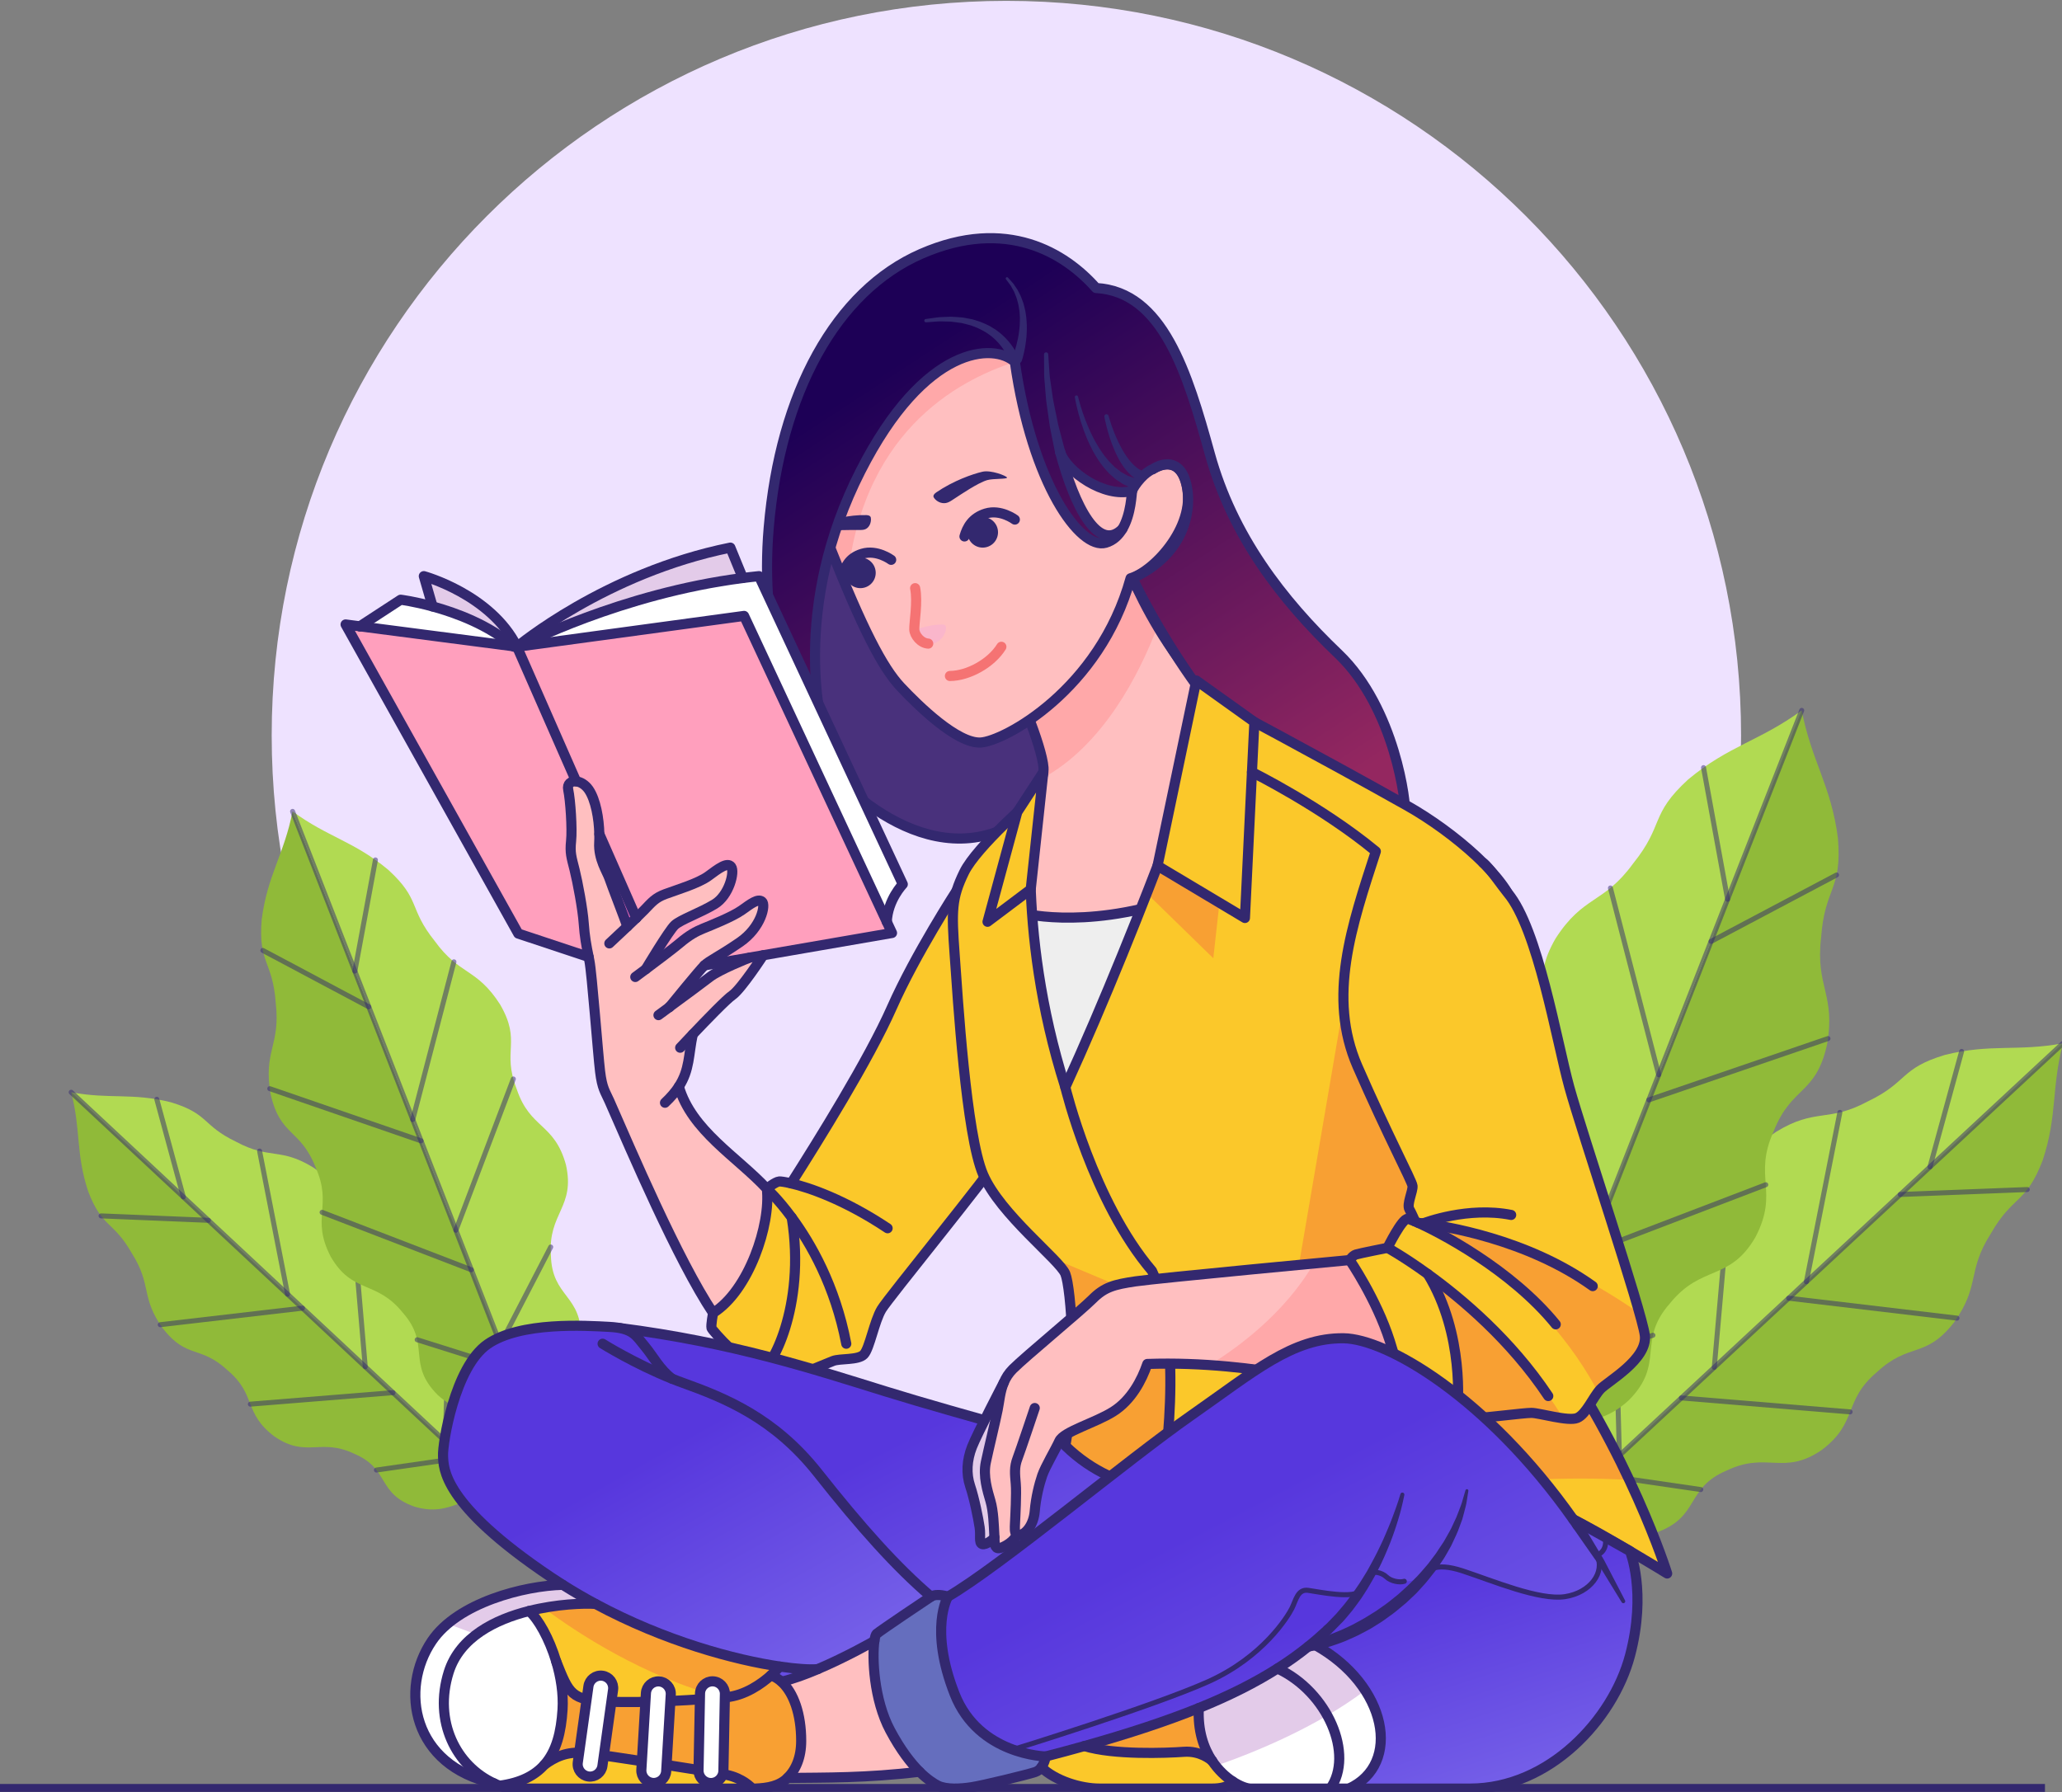 <svg width="620" height="539" viewBox="0 0 620 539" fill="none" xmlns="http://www.w3.org/2000/svg">
<rect x="0" y="0" width="620" height="539" fill="#808080" stroke="none"/>
<g clip-path="url(#clip0_0_15)">
<path d="M523.503 221.162C523.503 343.165 424.6 442.067 302.598 442.067C180.597 442.067 81.693 343.165 81.693 221.162C81.693 99.161 180.597 0.259 302.598 0.259C424.6 0.259 523.503 99.161 523.503 221.162" fill="#EEE2FF"/>
<path d="M598.536 371.072C591.287 382.485 595.553 386.56 587.411 397.843C578.775 408.734 574.135 403.54 564.311 412.665C554.052 421.348 558.819 427.748 547.704 436.086C536.211 443.916 531.41 436.386 519.18 442.226C506.639 447.527 511.253 456.233 497.887 460.923C484.254 465.008 479.915 455.243 466.003 457.155L620.293 313.752C616.755 327.262 618.678 335.391 614.188 348.946C609.109 362.212 605.259 359.296 598.536 371.072" fill="#90BA39"/>
<path d="M620.293 313.752L466.003 457.155C468.921 443.412 459.502 438.371 464.578 425.072C470.231 412.093 478.569 417.323 484.77 405.198C491.495 393.441 484.339 388.096 492.975 377.206C502.113 366.747 508.144 371.951 517.537 362.357C527.375 353.213 522.538 348.223 534.022 340.387C545.872 333.093 549.613 337.663 561.536 331.258C573.782 325.412 571.137 321.365 584.738 317.258C598.592 313.785 606.555 316.292 620.293 313.752" fill="#B1DA52"/>
<path d="M620.293 313.752L466.003 457.155" stroke="#33286F" stroke-opacity="0.5" stroke-width="1.5" stroke-miterlimit="10" stroke-linecap="round" stroke-linejoin="round"/>
<path d="M486.924 437.704L485.959 402.869" stroke="#33286F" stroke-opacity="0.5" stroke-width="1.5" stroke-miterlimit="10" stroke-linecap="round" stroke-linejoin="round"/>
<path d="M515.448 411.194L519.951 359.877" stroke="#33286F" stroke-opacity="0.5" stroke-width="1.5" stroke-miterlimit="10" stroke-linecap="round" stroke-linejoin="round"/>
<path d="M543.143 385.451L553.209 334.53" stroke="#33286F" stroke-opacity="0.5" stroke-width="1.5" stroke-miterlimit="10" stroke-linecap="round" stroke-linejoin="round"/>
<path d="M580.307 350.911L589.819 316.189" stroke="#33286F" stroke-opacity="0.5" stroke-width="1.5" stroke-miterlimit="10" stroke-linecap="round" stroke-linejoin="round"/>
<path d="M571.372 359.216L609.554 357.725" stroke="#33286F" stroke-opacity="0.5" stroke-width="1.5" stroke-miterlimit="10" stroke-linecap="round" stroke-linejoin="round"/>
<path d="M537.821 390.4L588.416 396.396" stroke="#33286F" stroke-opacity="0.5" stroke-width="1.5" stroke-miterlimit="10" stroke-linecap="round" stroke-linejoin="round"/>
<path d="M505.547 420.396L556.291 424.597" stroke="#33286F" stroke-opacity="0.5" stroke-width="1.5" stroke-miterlimit="10" stroke-linecap="round" stroke-linejoin="round"/>
<path d="M480.714 443.475L511.389 447.95" stroke="#33286F" stroke-opacity="0.5" stroke-width="1.5" stroke-miterlimit="10" stroke-linecap="round" stroke-linejoin="round"/>
<path d="M547.571 281.913C545.796 296.917 552.062 298.956 549.325 314.267C545.898 329.417 538.711 326.434 533.229 340.382C527.098 354.095 535.001 358.233 527.839 372.017C520.049 385.466 511.569 380.206 502.077 392.008C492.01 403.422 500.873 409.957 489.68 421.153C477.924 431.869 468.825 424.132 455.733 432.795L541.736 213.635C544.711 228.957 550.588 236.218 552.625 252.047C553.934 267.869 548.642 266.795 547.571 281.913" fill="#90BA39"/>
<path d="M541.736 213.635L455.733 432.795C452.02 417.536 440.087 417.018 438.768 401.165C438.178 385.351 449.11 386.586 449.486 371.369C450.57 356.267 440.773 354.348 444.201 339.194C448.345 324.234 456.937 326.559 461.756 312.349C467.242 298.372 459.95 295.687 467.721 282.236C476.129 269.15 482.112 271.941 491.02 259.715C500.528 247.898 495.906 245.102 507.619 234.382C519.893 224.177 529.129 222.846 541.736 213.635" fill="#B1DA52"/>
<path d="M541.736 213.635L455.733 432.795" stroke="#33286F" stroke-opacity="0.5" stroke-width="1.5" stroke-miterlimit="10" stroke-linecap="round" stroke-linejoin="round"/>
<path d="M467.392 403.072L449.557 368.447" stroke="#33286F" stroke-opacity="0.5" stroke-width="1.5" stroke-miterlimit="10" stroke-linecap="round" stroke-linejoin="round"/>
<path d="M483.294 362.556L462.988 308.678" stroke="#33286F" stroke-opacity="0.5" stroke-width="1.5" stroke-miterlimit="10" stroke-linecap="round" stroke-linejoin="round"/>
<path d="M498.733 323.212L484.219 267.043" stroke="#33286F" stroke-opacity="0.5" stroke-width="1.5" stroke-miterlimit="10" stroke-linecap="round" stroke-linejoin="round"/>
<path d="M519.448 270.428L512.219 230.845" stroke="#33286F" stroke-opacity="0.5" stroke-width="1.5" stroke-miterlimit="10" stroke-linecap="round" stroke-linejoin="round"/>
<path d="M514.468 283.12L552.208 263.132" stroke="#33286F" stroke-opacity="0.5" stroke-width="1.5" stroke-miterlimit="10" stroke-linecap="round" stroke-linejoin="round"/>
<path d="M495.764 330.776L549.634 312.322" stroke="#33286F" stroke-opacity="0.5" stroke-width="1.5" stroke-miterlimit="10" stroke-linecap="round" stroke-linejoin="round"/>
<path d="M477.775 376.619L530.926 356.284" stroke="#33286F" stroke-opacity="0.5" stroke-width="1.5" stroke-miterlimit="10" stroke-linecap="round" stroke-linejoin="round"/>
<path d="M463.933 411.889L496.997 401.547" stroke="#33286F" stroke-opacity="0.5" stroke-width="1.5" stroke-miterlimit="10" stroke-linecap="round" stroke-linejoin="round"/>
<path d="M39.679 376.953C45.785 386.61 42.17 390.047 49.033 399.596C56.312 408.817 60.24 404.436 68.526 412.166C77.181 419.522 73.14 424.923 82.519 431.991C92.217 438.629 96.29 432.274 106.613 437.231C117.204 441.736 113.286 449.085 124.574 453.072C136.087 456.55 139.774 448.304 151.526 449.946L21.399 328.47C24.364 339.893 22.724 346.761 26.493 358.224C30.761 369.444 34.02 366.989 39.679 376.953" fill="#90BA39"/>
<path d="M21.399 328.47L151.526 449.946C149.086 438.325 157.057 434.082 152.789 422.836C148.036 411.854 140.981 416.261 135.763 406.002C130.099 396.053 136.158 391.548 128.879 382.329C121.174 373.474 116.07 377.86 108.149 369.737C99.852 361.992 103.949 357.783 94.259 351.138C84.258 344.952 81.088 348.809 71.023 343.372C60.684 338.41 62.924 334.994 51.439 331.5C39.737 328.538 33.005 330.642 21.399 328.47" fill="#B1DA52"/>
<path d="M21.399 328.47L151.526 449.946" stroke="#33286F" stroke-opacity="0.5" stroke-width="1.5" stroke-miterlimit="10" stroke-linecap="round" stroke-linejoin="round"/>
<path d="M133.883 433.471L134.762 404.03" stroke="#33286F" stroke-opacity="0.5" stroke-width="1.5" stroke-miterlimit="10" stroke-linecap="round" stroke-linejoin="round"/>
<path d="M109.823 411.013L106.114 367.637" stroke="#33286F" stroke-opacity="0.5" stroke-width="1.5" stroke-miterlimit="10" stroke-linecap="round" stroke-linejoin="round"/>
<path d="M86.468 389.204L78.055 346.154" stroke="#33286F" stroke-opacity="0.5" stroke-width="1.5" stroke-miterlimit="10" stroke-linecap="round" stroke-linejoin="round"/>
<path d="M55.122 359.947L47.148 330.586" stroke="#33286F" stroke-opacity="0.5" stroke-width="1.5" stroke-miterlimit="10" stroke-linecap="round" stroke-linejoin="round"/>
<path d="M62.658 366.983L30.393 365.652" stroke="#33286F" stroke-opacity="0.5" stroke-width="1.5" stroke-miterlimit="10" stroke-linecap="round" stroke-linejoin="round"/>
<path d="M90.955 393.396L48.185 398.372" stroke="#33286F" stroke-opacity="0.5" stroke-width="1.5" stroke-miterlimit="10" stroke-linecap="round" stroke-linejoin="round"/>
<path d="M118.176 418.807L75.283 422.265" stroke="#33286F" stroke-opacity="0.5" stroke-width="1.5" stroke-miterlimit="10" stroke-linecap="round" stroke-linejoin="round"/>
<path d="M139.121 438.359L113.188 442.083" stroke="#33286F" stroke-opacity="0.5" stroke-width="1.5" stroke-miterlimit="10" stroke-linecap="round" stroke-linejoin="round"/>
<path d="M82.915 301.697C84.389 314.38 79.087 316.093 81.374 329.035C84.243 341.846 90.32 339.339 94.927 351.136C100.085 362.737 93.396 366.218 99.425 377.88C105.983 389.262 113.16 384.832 121.159 394.823C129.647 404.488 122.145 409.993 131.584 419.478C141.5 428.556 149.203 422.032 160.252 429.377L87.971 244.005C85.429 256.948 80.452 263.074 78.696 276.446C77.563 289.815 82.038 288.919 82.915 301.697" fill="#90BA39"/>
<path d="M87.972 244.005L160.253 429.377C163.418 416.489 173.503 416.072 174.648 402.678C175.173 389.315 165.933 390.337 165.645 377.475C164.757 364.713 173.039 363.108 170.17 350.296C166.695 337.646 159.43 339.593 155.383 327.577C150.774 315.755 156.941 313.499 150.398 302.115C143.315 291.042 138.254 293.39 130.748 283.041C122.735 273.037 126.647 270.682 116.768 261.6C106.412 252.953 98.61 251.812 87.972 244.005" fill="#B1DA52"/>
<path d="M87.972 244.005L160.253 429.377" stroke="#33286F" stroke-opacity="0.5" stroke-width="1.5" stroke-miterlimit="10" stroke-linecap="round" stroke-linejoin="round"/>
<path d="M150.452 404.235L165.59 375.006" stroke="#33286F" stroke-opacity="0.5" stroke-width="1.5" stroke-miterlimit="10" stroke-linecap="round" stroke-linejoin="round"/>
<path d="M137.088 369.968L154.348 324.472" stroke="#33286F" stroke-opacity="0.5" stroke-width="1.5" stroke-miterlimit="10" stroke-linecap="round" stroke-linejoin="round"/>
<path d="M124.113 336.69L136.483 289.246" stroke="#33286F" stroke-opacity="0.5" stroke-width="1.5" stroke-miterlimit="10" stroke-linecap="round" stroke-linejoin="round"/>
<path d="M106.704 292.04L112.887 258.605" stroke="#33286F" stroke-opacity="0.5" stroke-width="1.5" stroke-miterlimit="10" stroke-linecap="round" stroke-linejoin="round"/>
<path d="M110.89 302.777L79.032 285.815" stroke="#33286F" stroke-opacity="0.5" stroke-width="1.5" stroke-miterlimit="10" stroke-linecap="round" stroke-linejoin="round"/>
<path d="M126.609 343.087L81.116 327.393" stroke="#33286F" stroke-opacity="0.5" stroke-width="1.5" stroke-miterlimit="10" stroke-linecap="round" stroke-linejoin="round"/>
<path d="M141.726 381.862L96.845 364.578" stroke="#33286F" stroke-opacity="0.5" stroke-width="1.5" stroke-miterlimit="10" stroke-linecap="round" stroke-linejoin="round"/>
<path d="M153.359 411.697L125.434 402.892" stroke="#33286F" stroke-opacity="0.5" stroke-width="1.5" stroke-miterlimit="10" stroke-linecap="round" stroke-linejoin="round"/>
<path d="M250.175 232.19C263.714 246.908 296.168 269.474 322.41 230.428L282.857 95.162C282.857 95.162 217.873 152.058 250.175 232.19Z" fill="#49317C"/>
<path d="M250.175 232.19C263.714 246.908 296.168 269.474 322.41 230.428L282.857 95.162C282.857 95.162 217.873 152.058 250.175 232.19Z" stroke="#33286F" stroke-width="3.042" stroke-miterlimit="10" stroke-linecap="round" stroke-linejoin="round"/>
<path d="M336.861 164.684C336.861 164.684 348.651 200.698 374.322 217.622C374.322 217.622 343.897 295.016 320.318 326.962C320.318 326.962 301.492 286.649 303.013 251.85C303.013 251.85 314.233 237.304 313.758 230.839C313.282 224.374 305.771 206.023 302.063 200.224L336.861 164.684Z" fill="#FFBFC0"/>
<path d="M348.048 188.425C340.477 175.712 336.861 164.684 336.861 164.684L302.063 200.224C305.771 206.023 313.282 224.374 313.758 230.839C313.828 231.784 313.626 232.912 313.268 234.131C331.698 224.247 342.595 202.662 348.048 188.425" fill="#FFA8A9"/>
<path d="M336.861 164.684C336.861 164.684 348.651 200.698 374.322 217.622C374.322 217.622 343.897 295.016 320.318 326.962C320.318 326.962 301.492 286.649 303.013 251.85C303.013 251.85 314.233 237.304 313.758 230.839C313.282 224.374 305.771 206.023 302.063 200.224L336.861 164.684Z" stroke="#33286F" stroke-width="3.042" stroke-miterlimit="10" stroke-linecap="round" stroke-linejoin="round"/>
<path d="M262.185 104.104C251.269 114.558 237.138 133.137 249.271 163.799C259.351 189.274 265.406 200.826 270.791 206.564C276.176 212.298 287.818 223.657 294.849 223.297C301.882 222.938 330.663 207.444 339.941 173.896C347.086 171.881 360.528 157.477 356.49 144.698C353.786 136.141 346.62 141.09 346.62 141.09C347.014 132.618 345.168 110.461 318.73 94.778C292.294 79.099 268.112 98.431 262.185 104.104Z" fill="#FFBFC0"/>
<path d="M305.145 108.853L298.135 88.792C280.572 88.555 266.512 99.963 262.185 104.104C251.269 114.558 237.138 133.137 249.271 163.799C253.946 175.61 251.214 170.997 254.49 177.631C258.018 130.28 287.829 114.431 305.145 108.853Z" fill="#FFA8A9"/>
<path d="M262.185 104.104C251.269 114.558 237.138 133.137 249.271 163.799C259.351 189.274 265.406 200.826 270.791 206.564C276.176 212.298 287.818 223.657 294.849 223.297C301.882 222.938 330.663 207.444 339.941 173.896C347.086 171.881 360.528 157.477 356.49 144.698C353.786 136.141 346.62 141.09 346.62 141.09C347.014 132.618 345.168 110.461 318.73 94.778C292.294 79.099 268.112 98.431 262.185 104.104Z" stroke="#33286F" stroke-width="3.042" stroke-miterlimit="10" stroke-linecap="round" stroke-linejoin="round"/>
<path d="M274.904 190.307C274.948 192.371 278.284 194.766 281.278 193.334C284.275 191.906 285.065 188.413 283.995 187.912C282.923 187.41 274.868 188.615 274.904 190.307Z" fill="#FAB6CB"/>
<path d="M275.161 176.874C276.004 180.898 274.83 187.494 274.907 189.298C274.985 191.104 276.886 193.419 279.098 193.55" stroke="#F57373" stroke-width="3.042" stroke-miterlimit="10" stroke-linecap="round" stroke-linejoin="round"/>
<path d="M285.623 203.285C291.117 203.257 298.003 199.486 301.092 194.505" stroke="#F57373" stroke-width="3.042" stroke-miterlimit="10" stroke-linecap="round" stroke-linejoin="round"/>
<path d="M281.512 148.078C280.703 148.637 280.568 149.113 280.696 149.445C280.877 149.902 281.814 151.052 283.349 151.284C284.89 151.516 285.825 150.689 287.226 149.793C288.629 148.9 293.911 145.253 296.821 144.388C298.57 143.866 302.983 144.137 302.786 143.607C302.58 143.077 297.965 141.275 295.423 141.858C292.421 142.546 286.633 144.578 281.512 148.078" fill="#33286F"/>
<path d="M247.473 158.275C247.719 158.896 247.945 159.476 248.183 160.08C250.636 159.241 256.174 159.4 257.612 159.381C259.053 159.366 260.136 159.541 261.049 158.525C261.954 157.509 261.949 156.063 261.82 155.587C261.721 155.245 261.367 154.929 260.516 154.906C255.131 154.776 250.105 156.213 247.701 157.261C247.54 157.332 247.379 157.449 247.219 157.554C247.312 157.798 247.374 158.029 247.473 158.275" fill="#33286F"/>
<path d="M299.88 158.726C300.627 161.152 299.264 163.734 296.837 164.477C294.405 165.232 291.822 163.864 291.078 161.432C290.325 158.999 291.689 156.429 294.12 155.677C296.55 154.93 299.131 156.295 299.88 158.726Z" fill="#33286F"/>
<path d="M289.997 161.325C290.774 158.627 292.301 155.695 296.42 154.425C300.866 153.056 305.142 156.251 305.142 156.251" stroke="#33286F" stroke-width="3.042" stroke-miterlimit="10" stroke-linecap="round" stroke-linejoin="round"/>
<path d="M263.107 170.917C263.855 173.345 262.492 175.923 260.066 176.667C257.635 177.422 255.052 176.056 254.305 173.622C253.555 171.194 254.916 168.617 257.349 167.867C259.781 167.121 262.36 168.484 263.107 170.917" fill="#33286F"/>
<path d="M253.345 173.257C254.123 170.556 255.116 167.795 259.234 166.527C263.681 165.159 267.957 168.354 267.957 168.354" stroke="#33286F" stroke-width="3.042" stroke-miterlimit="10" stroke-linecap="round" stroke-linejoin="round"/>
<path d="M341.243 146.063C340.773 146.778 340.483 147.341 340.408 147.645C332.087 149.852 320.57 141.79 318.744 135.855C323.125 152.452 330.336 166.295 337.501 159.025C336.36 160.971 334.732 162.585 332.422 163.238C324.815 165.398 310.363 145.622 305.146 108.853C298.907 103.148 278.098 103.529 258.702 141.742C238.559 181.418 244.615 218.474 252.237 234.128C236.46 220.406 228.473 189.968 231.135 158.674C234.573 118.224 251.292 87.555 277.002 76.329C302.71 65.117 320.326 76.146 329.562 86.612C349.657 87.738 357.019 112.078 363.803 136.616C370.603 161.154 385.346 180.352 402.474 196.705C419.574 213.059 422.936 242.221 422.432 244.427C421.93 246.648 421.291 258.118 391.064 237.977C360.822 217.805 340.53 173.873 340.53 173.873C359.742 165.094 358.601 147.325 355.376 142.231C352.151 137.133 346.629 141.09 346.629 141.09C345.352 141.621 344.135 142.626 343.116 143.72H343.099C342.355 144.528 341.7 145.363 341.243 146.063" fill="url(#paint0_linear_0_15)"/>
<path d="M318.743 135.855C323.125 152.452 330.335 166.295 337.501 159.025" stroke="#33286F" stroke-width="3.042" stroke-miterlimit="10" stroke-linecap="round" stroke-linejoin="round"/>
<path d="M315.181 106.551C315.181 106.551 315.305 108.395 315.489 111.162C315.547 111.851 315.561 112.609 315.664 113.389C315.775 114.167 315.893 114.987 316.014 115.834C316.134 116.68 316.261 117.555 316.387 118.443C316.521 119.33 316.618 120.229 316.828 121.128C317.195 122.925 317.561 124.72 317.905 126.404C318.206 128.094 318.695 129.627 319.022 130.96C319.72 133.611 320.187 135.379 320.187 135.379L320.208 135.464C320.423 136.277 319.936 137.11 319.122 137.325C318.31 137.538 317.476 137.052 317.263 136.239C317.256 136.211 317.248 136.179 317.242 136.15C317.242 136.15 316.875 134.319 316.325 131.57C316.072 130.193 315.672 128.609 315.467 126.869C315.22 125.139 314.957 123.294 314.694 121.449C314.54 120.535 314.49 119.59 314.411 118.671C314.335 117.751 314.26 116.847 314.189 115.972C314.117 115.098 314.049 114.253 313.983 113.453C313.927 112.655 313.959 111.908 313.942 111.212C313.923 108.441 313.91 106.592 313.91 106.592C313.909 106.241 314.19 105.955 314.542 105.952C314.879 105.95 315.158 106.218 315.181 106.551" fill="#33286F"/>
<path d="M318.715 135.765C318.73 135.794 318.73 135.826 318.743 135.855C320.569 141.79 332.086 149.852 340.408 147.645" stroke="#33286F" stroke-width="3.042" stroke-miterlimit="10" stroke-linecap="round" stroke-linejoin="round"/>
<path d="M324.146 119.293C324.146 119.293 324.587 121.242 325.553 124.097C326.037 125.521 326.653 127.163 327.409 128.873C328.176 130.576 329.032 132.381 330.077 134.054C330.553 134.923 331.145 135.708 331.685 136.505C332.222 137.306 332.875 137.986 333.434 138.701C334.045 139.368 334.685 139.952 335.26 140.538C335.899 141.032 336.504 141.499 337.063 141.929C337.667 142.27 338.219 142.582 338.709 142.857C339.18 143.174 339.672 143.247 340.034 143.402C340.779 143.668 341.204 143.82 341.204 143.82L341.455 143.909C342.246 144.192 342.656 145.062 342.373 145.851C342.092 146.642 341.223 147.055 340.432 146.772C340.408 146.763 340.377 146.75 340.353 146.741C340.353 146.741 339.837 146.524 338.931 146.142C338.494 145.927 337.902 145.772 337.358 145.371C336.793 145.002 336.144 144.605 335.47 144.137C334.86 143.6 334.198 143.017 333.5 142.403C332.893 141.71 332.222 141.008 331.598 140.235C331.035 139.421 330.377 138.628 329.858 137.738C329.333 136.853 328.763 135.975 328.32 135.035C327.336 133.205 326.571 131.285 325.892 129.483C325.227 127.674 324.706 125.958 324.305 124.476C323.51 121.519 323.183 119.485 323.183 119.485C323.137 119.217 323.317 118.963 323.584 118.918C323.841 118.873 324.086 119.044 324.146 119.293Z" fill="#33286F"/>
<path d="M333.311 125.044C333.311 125.044 333.64 126.276 334.28 128.103C334.913 129.924 335.883 132.312 337.085 134.541C337.374 135.105 337.7 135.642 338.024 136.167C338.33 136.707 338.698 137.18 339.022 137.661C339.346 138.145 339.726 138.54 340.047 138.954C340.38 139.354 340.744 139.666 341.048 139.99C341.358 140.308 341.692 140.509 341.956 140.737C342.219 140.973 342.48 141.103 342.69 141.216C343.099 141.453 343.335 141.587 343.335 141.587L343.543 141.707C344.273 142.124 344.526 143.055 344.106 143.784C343.689 144.514 342.758 144.765 342.029 144.347C341.997 144.33 341.964 144.307 341.932 144.287C341.932 144.287 341.617 144.075 341.065 143.7C340.788 143.513 340.45 143.29 340.138 142.972C339.822 142.658 339.414 142.34 339.074 141.928C338.736 141.514 338.333 141.088 337.987 140.597C337.659 140.098 337.263 139.596 336.95 139.035C336.633 138.475 336.274 137.912 335.995 137.308C335.693 136.712 335.394 136.105 335.138 135.484C332.978 130.549 332.058 125.325 332.058 125.325C331.994 124.975 332.225 124.641 332.573 124.577C332.905 124.516 333.224 124.726 333.311 125.044" fill="#33286F"/>
<path d="M252.237 234.128C236.46 220.406 228.473 189.968 231.135 158.674C234.573 118.224 251.292 87.555 277.002 76.329C302.71 65.117 320.326 76.146 329.562 86.612C349.657 87.738 357.019 112.078 363.803 136.616C370.603 161.154 385.346 180.352 402.474 196.705C419.574 213.059 422.936 242.221 422.432 244.427C421.93 246.648 421.291 258.118 391.064 237.977C360.822 217.805 340.53 173.873 340.53 173.873C359.742 165.094 358.601 147.325 355.376 142.231C352.151 137.133 346.629 141.09 346.629 141.09C345.352 141.621 344.135 142.626 343.116 143.72H343.099C342.355 144.528 341.7 145.363 341.243 146.063C340.773 146.778 340.483 147.341 340.408 147.645C340.239 148.36 340.118 154.567 337.516 159.009C337.516 159.009 337.501 159.009 337.501 159.025C336.36 160.971 334.732 162.585 332.422 163.238C324.815 165.398 310.363 145.622 305.146 108.853C298.907 103.148 278.098 103.529 258.702 141.742C238.559 181.418 244.615 218.474 252.237 234.128" stroke="#33286F" stroke-width="3.042" stroke-miterlimit="10" stroke-linecap="round" stroke-linejoin="round"/>
<path d="M303.683 109.273C303.683 109.273 303.651 109.165 303.595 108.963C303.551 108.795 303.449 108.508 303.31 108.133C303.157 107.767 302.98 107.31 302.719 106.812C302.472 106.303 302.156 105.75 301.769 105.166C301.398 104.575 300.925 103.976 300.412 103.358C299.872 102.762 299.304 102.126 298.614 101.572C297.98 100.95 297.186 100.485 296.428 99.937C295.622 99.475 294.785 99.004 293.911 98.62C293.002 98.314 292.141 97.85 291.201 97.666C290.27 97.468 289.38 97.123 288.462 97.053C287.552 96.94 286.674 96.794 285.834 96.719C284.987 96.698 284.185 96.678 283.448 96.66C282.705 96.615 282.027 96.654 281.424 96.712C280.82 96.756 280.294 96.796 279.86 96.828C278.992 96.89 278.496 96.927 278.496 96.927L278.45 96.93C278.175 96.949 277.936 96.742 277.915 96.467C277.896 96.202 278.087 95.973 278.345 95.936C278.345 95.936 278.85 95.866 279.731 95.744C280.174 95.684 280.711 95.611 281.327 95.525C281.941 95.428 282.638 95.343 283.41 95.34C284.179 95.311 285.013 95.279 285.895 95.246C286.779 95.267 287.712 95.359 288.681 95.42C289.656 95.437 290.634 95.735 291.649 95.889C292.671 96.029 293.644 96.459 294.658 96.741C295.645 97.101 296.608 97.561 297.54 98.025C298.43 98.577 299.355 99.056 300.122 99.71C300.943 100.293 301.642 100.971 302.305 101.618C302.938 102.287 303.523 102.948 304 103.602C304.488 104.248 304.899 104.872 305.227 105.45C305.57 106.016 305.818 106.544 306.029 106.977C306.225 107.417 306.377 107.771 306.476 108.056C306.56 108.302 306.607 108.433 306.607 108.433C306.882 109.227 306.464 110.096 305.671 110.373C304.876 110.648 304.009 110.23 303.732 109.436C303.721 109.408 303.712 109.381 303.704 109.352L303.683 109.273" fill="#33286F"/>
<path d="M304.382 107.428C304.388 107.403 304.531 107.099 304.756 106.477C304.992 105.858 305.289 104.942 305.599 103.828C305.879 102.71 306.207 101.393 306.385 99.955C306.606 98.522 306.682 96.98 306.659 95.436C306.586 94.675 306.609 93.89 306.463 93.148C306.34 92.401 306.259 91.651 306.04 90.963C305.859 90.263 305.69 89.58 305.415 88.976C305.161 88.365 304.972 87.755 304.657 87.265C304.374 86.754 304.117 86.287 303.888 85.871C303.603 85.491 303.357 85.159 303.151 84.886C302.742 84.337 302.508 84.023 302.508 84.023L302.474 83.979C302.345 83.806 302.382 83.562 302.553 83.433C302.716 83.313 302.944 83.339 303.077 83.486C303.077 83.486 303.351 83.792 303.83 84.326C304.07 84.595 304.361 84.922 304.695 85.298C304.977 85.715 305.295 86.186 305.643 86.701C306.023 87.2 306.284 87.822 306.614 88.456C306.967 89.084 307.212 89.795 307.475 90.531C307.774 91.258 307.934 92.048 308.138 92.843C308.363 93.639 308.418 94.47 308.565 95.293C308.739 96.948 308.801 98.618 308.704 100.174C308.648 101.737 308.421 103.176 308.223 104.409C307.996 105.64 307.764 106.658 307.563 107.371C307.373 108.088 307.215 108.529 307.225 108.506C306.929 109.291 306.051 109.687 305.264 109.388C304.478 109.092 304.084 108.213 304.382 107.428" fill="#33286F"/>
<path d="M180.221 250.831L191.311 276.053V276.069C190.472 276.861 189.546 277.742 188.632 278.624C187.964 276.632 183.887 266.12 183.216 264.112C182.547 262.119 179.884 258.316 180.173 253.372C180.221 252.582 180.234 251.729 180.204 250.831H180.221" fill="#F46CBD"/>
<path d="M127.433 173.263C127.433 173.263 147.589 178.741 155.453 194.499L154.403 194.362C146.95 187.944 137.198 184.324 130.063 182.375L127.433 173.263" fill="#E3CBE9"/>
<path d="M223.346 173.826C186.79 178.511 156.974 193.921 156.017 194.423L155.453 194.499C155.453 194.499 181.953 172.275 219.604 164.684L223.346 173.812V173.826Z" fill="#E3CBE9"/>
<path d="M228.216 173.263L271.448 265.922C271.448 265.922 266.915 270.607 266.641 277.21L223.727 185.221L156.018 194.423C156.974 193.921 186.791 178.511 223.346 173.826C224.961 173.614 226.572 173.432 228.216 173.263" fill="white"/>
<path d="M130.064 182.375C137.198 184.324 146.951 187.944 154.404 194.362L108.205 188.353L120.465 180.352C120.465 180.352 124.465 180.84 130.064 182.375" fill="white"/>
<path d="M155.453 194.499L173.238 234.98C171.684 234.828 170.483 235.74 170.849 237.49C171.517 240.624 172.097 249.279 171.716 252.902C171.336 256.505 171.806 257.753 172.765 261.556C173.708 265.359 175.229 273.438 175.519 277.712C175.778 281.53 176.324 284.528 176.995 287.782L155.833 280.754L103.914 187.791L108.187 188.353H108.204L154.403 194.362L155.453 194.499" fill="#FF9FBD"/>
<path d="M194.17 291.464C194.17 291.464 201.09 279.872 202.87 278.214C204.636 276.571 210.476 274.547 214.842 271.917C219.223 269.299 220.99 262.18 219.849 260.658C218.708 259.137 215.983 261.236 213.003 263.442C210.021 265.663 203.083 267.734 200.04 268.875C196.998 270.016 196.056 271.246 193.668 273.726C193.119 274.289 192.282 275.11 191.31 276.053L180.22 250.831H180.203C180.112 246.176 179.108 240.532 177.041 237.49C175.944 235.908 174.483 235.103 173.238 234.98L155.453 194.499L156.017 194.423L223.726 185.221L266.641 277.21L268.209 280.572L229.492 287.267L225.491 287.951L225.461 287.966L211.8 290.323C213.383 288.802 215.983 287.782 222.448 283.355C228.914 278.913 230.313 272.068 229.112 271.125C227.91 270.166 225.871 271.687 223.027 273.726C220.167 275.749 213.58 278.351 211.419 279.233C209.274 280.115 207.236 281.195 204.317 283.675C202.444 285.257 197.471 288.999 194.17 291.464" fill="#FF9FBD"/>
<path d="M204.119 326.758C207.936 339.993 221.627 347.872 230.572 357.487C231.806 368.226 225.141 388.185 214.401 394.848C203.752 378.875 189.681 345.788 183.215 331.077C181.968 328.248 181.057 327.411 180.432 322.208C179.793 317.005 177.982 292.635 177.222 288.938C177.146 288.543 177.07 288.163 176.995 287.782C176.324 284.528 175.778 281.53 175.519 277.712C175.229 273.438 173.708 265.359 172.764 261.556C171.806 257.753 171.336 256.505 171.716 252.902C172.097 249.28 171.517 240.624 170.849 237.49C170.483 235.74 171.684 234.828 173.238 234.98C174.483 235.103 175.944 235.908 177.041 237.49C179.108 240.532 180.112 246.176 180.203 250.831C180.234 251.729 180.22 252.582 180.173 253.372C179.884 258.316 182.546 262.119 183.215 264.112C183.886 266.12 187.963 276.632 188.631 278.624C189.545 277.742 190.472 276.861 191.31 276.069V276.053C192.282 275.11 193.119 274.289 193.668 273.726C196.056 271.246 196.998 270.016 200.04 268.875C203.083 267.734 210.021 265.663 213.003 263.442C215.983 261.237 218.708 259.137 219.849 260.658C220.99 262.18 219.223 269.299 214.842 271.917C210.476 274.547 204.636 276.571 202.87 278.214C201.09 279.872 194.17 291.464 194.17 291.464C197.471 288.999 202.444 285.257 204.317 283.675C207.236 281.195 209.274 280.115 211.419 279.233C213.58 278.351 220.167 275.749 223.027 273.726C225.871 271.687 227.91 270.166 229.111 271.125C230.313 272.068 228.914 278.913 222.448 283.355C215.983 287.782 213.383 288.802 211.8 290.323C210.278 291.783 202.003 301.977 201.32 302.812C205.228 299.952 211.419 295.375 213.444 293.806C216.394 291.54 224.928 288.163 225.46 287.966L225.491 287.951L229.492 287.267C229.492 287.267 222.844 297.488 220.182 299.3C218.463 300.47 212.349 306.784 208.302 311.057C206.993 317.203 207.42 321.661 204.119 326.758" fill="#FFBFC0"/>
<path d="M238.056 366.142C242.437 393.22 231.515 412.252 228.852 412.16C223.908 410.912 214.112 400.172 213.931 399.351C213.731 398.514 214.401 394.848 214.401 394.848C225.141 388.185 231.805 368.226 230.571 357.487C230.571 357.487 233.844 360.422 238.056 366.142" fill="#FBC82A"/>
<path d="M237.874 355.873C246.043 343.004 261.18 318.785 268.209 302.873C275.251 286.961 287.651 267.839 287.651 267.839L302.071 345.909C296.353 354.595 267.265 390.101 265.074 393.707C262.885 397.312 261.47 405.496 259.75 407.308C258.047 409.117 252.524 408.449 250.441 409.3C248.34 410.151 234.848 415.765 233.981 415.78C233.113 415.78 228.853 412.16 228.853 412.16C231.515 412.252 242.438 393.22 238.057 366.142C233.844 360.422 230.572 357.487 230.572 357.487C230.572 357.487 233.037 355.417 234.301 355.295C234.649 355.266 235.897 355.403 237.874 355.873" fill="#FBC82A"/>
<path d="M191.31 276.053C192.282 275.11 193.119 274.289 193.668 273.726C196.057 271.246 196.998 270.016 200.041 268.875C203.083 267.734 210.022 265.663 213.003 263.442C215.983 261.237 218.708 259.137 219.849 260.658C220.99 262.18 219.224 269.299 214.842 271.917C210.476 274.547 204.636 276.571 202.87 278.214C201.09 279.872 194.17 291.464 194.17 291.464" stroke="#33286F" stroke-width="3.042" stroke-miterlimit="10" stroke-linecap="round" stroke-linejoin="round"/>
<path d="M183.216 283.707C183.216 283.707 185.893 281.211 188.631 278.624C189.546 277.742 190.472 276.861 191.31 276.069" stroke="#33286F" stroke-width="3.042" stroke-miterlimit="10" stroke-linecap="round" stroke-linejoin="round"/>
<path d="M201.304 302.842C201.288 302.859 201.274 302.873 201.274 302.873" stroke="#33286F" stroke-width="3.042" stroke-miterlimit="10" stroke-linecap="round" stroke-linejoin="round"/>
<path d="M191.019 293.806C191.019 293.806 192.343 292.834 194.17 291.464C197.471 288.999 202.444 285.257 204.316 283.675C207.236 281.195 209.274 280.115 211.419 279.233C213.579 278.351 220.166 275.749 223.026 273.726C225.871 271.687 227.909 270.166 229.111 271.125C230.313 272.068 228.913 278.913 222.448 283.355C215.983 287.782 213.383 288.802 211.799 290.323C210.278 291.783 202.003 301.977 201.319 302.812" stroke="#33286F" stroke-width="3.042" stroke-miterlimit="10" stroke-linecap="round" stroke-linejoin="round"/>
<path d="M197.987 305.277C197.987 305.277 199.357 304.273 201.303 302.843C201.303 302.827 201.32 302.812 201.32 302.812C205.228 299.952 211.419 295.375 213.444 293.806C216.394 291.54 224.928 288.163 225.461 287.966" stroke="#33286F" stroke-width="3.042" stroke-miterlimit="10" stroke-linecap="round" stroke-linejoin="round"/>
<path d="M108.187 188.353L103.914 187.791L155.833 280.754L176.995 287.782" stroke="#33286F" stroke-width="3.042" stroke-miterlimit="10" stroke-linecap="round" stroke-linejoin="round"/>
<path d="M211.8 290.323L225.461 287.966L225.492 287.951L229.492 287.267L268.21 280.572L266.641 277.21L223.727 185.221L156.018 194.423L155.453 194.499L154.404 194.362L108.205 188.353" stroke="#33286F" stroke-width="3.042" stroke-miterlimit="10" stroke-linecap="round" stroke-linejoin="round"/>
<path d="M180.22 250.831L191.31 276.053V276.069" stroke="#33286F" stroke-width="3.042" stroke-miterlimit="10" stroke-linecap="round" stroke-linejoin="round"/>
<path d="M173.238 234.98L155.453 194.499C155.453 194.499 181.953 172.275 219.604 164.684L223.346 173.812" stroke="#33286F" stroke-width="3.042" stroke-miterlimit="10" stroke-linecap="round" stroke-linejoin="round"/>
<path d="M229.491 287.267C229.491 287.267 222.844 297.488 220.181 299.3C218.462 300.47 212.349 306.784 208.302 311.057C206.11 313.354 204.513 315.074 204.513 315.074" stroke="#33286F" stroke-width="3.042" stroke-miterlimit="10" stroke-linecap="round" stroke-linejoin="round"/>
<path d="M208.302 311.057C206.992 317.203 207.42 321.661 204.119 326.758C203.128 328.293 201.776 329.906 199.949 331.626" stroke="#33286F" stroke-width="3.042" stroke-miterlimit="10" stroke-linecap="round" stroke-linejoin="round"/>
<path d="M204.119 326.758C207.936 339.993 221.627 347.872 230.572 357.487C231.806 368.226 225.141 388.185 214.401 394.848C203.752 378.875 189.681 345.788 183.215 331.077C181.968 328.248 181.057 327.411 180.432 322.208C179.793 317.005 177.982 292.635 177.222 288.938C177.146 288.543 177.07 288.163 176.995 287.782C176.324 284.528 175.778 281.53 175.519 277.712C175.229 273.438 173.708 265.359 172.764 261.556C171.806 257.753 171.336 256.505 171.716 252.902C172.097 249.28 171.517 240.624 170.849 237.49C170.483 235.74 171.684 234.828 173.238 234.98C174.483 235.103 175.944 235.908 177.041 237.49C179.108 240.532 180.112 246.176 180.203 250.831C180.234 251.729 180.22 252.582 180.173 253.372C179.884 258.316 182.546 262.119 183.215 264.112C183.886 266.12 187.963 276.632 188.631 278.624" stroke="#33286F" stroke-width="3.042" stroke-miterlimit="10" stroke-linecap="round" stroke-linejoin="round"/>
<path d="M254.457 404.097C251.109 386.618 243.733 373.841 238.057 366.142C233.845 360.422 230.572 357.487 230.572 357.487C230.572 357.487 233.037 355.417 234.301 355.295C234.649 355.266 235.897 355.403 237.874 355.873C243.199 357.122 253.864 360.696 266.885 369.367" stroke="#33286F" stroke-width="3.042" stroke-miterlimit="10" stroke-linecap="round" stroke-linejoin="round"/>
<path d="M214.401 394.848C214.401 394.848 213.731 398.514 213.931 399.351C214.112 400.172 223.908 410.912 228.852 412.16C231.515 412.252 242.437 393.22 238.056 366.142" stroke="#33286F" stroke-width="3.042" stroke-miterlimit="10" stroke-linecap="round" stroke-linejoin="round"/>
<path d="M228.853 412.16C228.853 412.16 233.113 415.78 233.981 415.78C234.848 415.765 248.34 410.151 250.441 409.3C252.524 408.449 258.047 409.117 259.75 407.308C261.47 405.496 262.885 397.312 265.074 393.707C267.265 390.101 296.353 354.595 302.071 345.909L287.651 267.839C287.651 267.839 275.251 286.961 268.209 302.873C261.18 318.785 246.043 343.004 237.874 355.873" stroke="#33286F" stroke-width="3.042" stroke-miterlimit="10" stroke-linecap="round" stroke-linejoin="round"/>
<path d="M108.187 188.353H108.204L120.464 180.352C120.464 180.352 124.465 180.84 130.063 182.375C137.198 184.324 146.95 187.944 154.403 194.362C154.464 194.41 154.509 194.454 154.57 194.499" stroke="#33286F" stroke-width="3.042" stroke-miterlimit="10" stroke-linecap="round" stroke-linejoin="round"/>
<path d="M155.985 194.438C155.985 194.438 156.002 194.438 156.017 194.423C156.974 193.921 186.79 178.511 223.346 173.826C224.96 173.614 226.571 173.432 228.216 173.263L271.448 265.922C271.448 265.922 266.915 270.607 266.641 277.21" stroke="#33286F" stroke-width="3.042" stroke-miterlimit="10" stroke-linecap="round" stroke-linejoin="round"/>
<path d="M130.063 182.375L127.433 173.263C127.433 173.263 147.589 178.741 155.453 194.499" stroke="#33286F" stroke-width="3.042" stroke-miterlimit="10" stroke-linecap="round" stroke-linejoin="round"/>
<path d="M186.099 399.343C220.359 403.723 244.191 411.583 266.249 418.429C288.307 425.274 328.114 435.923 328.114 435.923L354.036 448.274V506.456H217.881C217.881 506.456 182.01 450.235 186.099 399.343Z" fill="url(#paint1_linear_0_15)"/>
<path d="M186.099 399.343C220.359 403.723 244.191 411.583 266.249 418.429C288.307 425.274 328.114 435.923 328.114 435.923L354.036 448.274V506.456H217.881C217.881 506.456 182.01 450.235 186.099 399.343Z" stroke="#33286F" stroke-width="3.042" stroke-miterlimit="10" stroke-linecap="round" stroke-linejoin="round"/>
<path d="M306.563 274.415C306.563 274.415 325.057 279.739 352.961 270.612L320.318 345.914C320.318 345.914 307.249 304.624 306.563 274.415Z" fill="#EEEEEE"/>
<path d="M306.563 274.415C306.563 274.415 325.057 279.739 352.961 270.612L320.318 345.914C320.318 345.914 307.249 304.624 306.563 274.415Z" stroke="#33286F" stroke-width="3.042" stroke-miterlimit="10" stroke-linecap="round" stroke-linejoin="round"/>
<path d="M310.924 239.662C310.924 239.662 304.915 278.472 320.318 326.962L352.645 381.917L357.231 448.084C357.231 448.084 336.862 450.944 320.318 434.781C324.121 413.863 322.029 387.242 320.318 383.058C318.607 378.875 300.732 365.183 295.598 353.204C290.463 341.224 287.991 300.15 287.041 287.029C286.09 273.909 286.09 270.105 289.893 262.309C293.696 254.513 310.924 239.662 310.924 239.662Z" fill="#FBC82A"/>
<path d="M357.231 448.084L353.477 393.909L316.529 378.389C318.486 380.411 319.897 382.027 320.318 383.058C322.029 387.242 324.121 413.863 320.318 434.781C336.862 450.944 357.231 448.084 357.231 448.084" fill="#F8A033"/>
<path d="M310.924 239.662C310.924 239.662 304.915 278.472 320.318 326.962L352.645 381.917L357.231 448.084C357.231 448.084 336.862 450.944 320.318 434.781C324.121 413.863 322.029 387.242 320.318 383.058C318.607 378.875 300.732 365.183 295.598 353.204C290.463 341.224 287.991 300.15 287.041 287.029C286.09 273.909 286.09 270.105 289.893 262.309C293.696 254.513 310.924 239.662 310.924 239.662Z" stroke="#33286F" stroke-width="3.042" stroke-miterlimit="10" stroke-linecap="round" stroke-linejoin="round"/>
<path d="M366.175 211.253C366.175 211.253 343.962 275.303 320.319 326.962C320.319 326.962 328.623 361.379 346.37 382.17C356.511 403.467 349.667 444.541 349.412 446.823C349.158 449.105 382.881 457.473 415.08 454.431C447.279 451.388 462.747 451.895 472.127 456.458C481.507 461.022 501.283 473.192 501.283 473.192C501.283 473.192 490.126 437.189 464.013 400.679C460.97 349.717 461.886 313.777 455.393 273.654C453.939 264.668 437.231 250.252 422.939 242.215C396.923 227.586 366.175 211.253 366.175 211.253" fill="#FBC82A"/>
<path d="M366.175 211.253C366.175 211.253 357.309 236.817 344.819 268.666L364.815 288.17L372.959 214.876C368.723 212.605 366.175 211.253 366.175 211.253" fill="#F8A033"/>
<path d="M378.01 453.725C382.356 454.239 387.009 454.644 391.841 454.875C412.182 450.124 450.865 442.855 489.879 445.046C483.869 432.29 475.353 416.535 464.012 400.679C461.998 366.942 461.718 339.789 459.876 313.647L403.982 301.904L378.01 453.725Z" fill="#F8A033"/>
<path d="M366.175 211.253C366.175 211.253 343.962 275.303 320.319 326.962C320.319 326.962 328.623 361.379 346.37 382.17C356.511 403.467 349.667 444.541 349.412 446.823C349.158 449.105 382.881 457.473 415.08 454.431C447.279 451.388 462.747 451.895 472.127 456.458C481.507 461.022 501.283 473.192 501.283 473.192C501.283 473.192 490.126 437.189 464.013 400.679C460.97 349.717 461.886 313.777 455.393 273.654C453.939 264.668 437.231 250.252 422.939 242.215C396.923 227.586 366.175 211.253 366.175 211.253V211.253Z" stroke="#33286F" stroke-width="3.042" stroke-miterlimit="10" stroke-linecap="round" stroke-linejoin="round"/>
<path d="M348.049 260.366L374.323 276.064L377.166 217.132L359.71 204.651L348.049 260.366Z" fill="#FBC82A"/>
<path d="M348.049 260.366L374.323 276.064L377.166 217.132L359.71 204.651L348.049 260.366Z" stroke="#33286F" stroke-width="3.042" stroke-miterlimit="10" stroke-linecap="round" stroke-linejoin="round"/>
<path d="M313.708 232.19L309.92 267.44L296.929 277.205L305.878 244.208L313.708 232.19" fill="#FBC82A"/>
<path d="M313.708 232.19L309.92 267.44L296.929 277.205L305.878 244.208L313.708 232.19Z" stroke="#33286F" stroke-width="3.042" stroke-miterlimit="10" stroke-linecap="round" stroke-linejoin="round"/>
<path d="M301.812 415.78H301.827C300.671 418.518 300.503 421.38 299.971 424.01C299.165 427.996 297.309 435.541 296.427 439.725C295.53 443.908 296.929 448.35 297.812 451.393C298.708 454.435 298.83 458.999 298.953 461.281C298.967 461.632 298.982 461.98 298.999 462.315C298.921 462.834 296.337 464.735 295.318 464.355C294.266 463.975 294.937 461.874 294.557 459.318C294.177 456.749 292.943 450.556 291.695 446.861C290.463 443.147 290.722 439.086 292.243 435.161C293.764 431.236 301.812 415.78 301.812 415.78" fill="#E3CBE9"/>
<path d="M425.49 367.328C425.49 367.328 424.624 365.183 423.771 363.662C422.903 362.141 424.898 358.155 424.714 356.634C424.531 355.113 417.292 341.604 408.164 320.687C399.037 299.77 406.459 278.29 413.685 256.034C422.432 255.075 444.233 257.814 453.328 268.523C462.441 279.248 468.069 313.202 471.872 326.97C475.676 340.722 493.673 394.346 494.569 401.572C495.452 408.798 483.405 415.385 481.184 417.788C478.963 420.207 476.94 425.273 474.262 426.414C471.583 427.555 462.868 424.892 460.463 424.892C458.06 424.892 446.452 426.444 443.853 426.414C441.265 426.385 438.238 423.371 438.238 423.371C438.238 423.371 440.504 401.36 429.308 383.149C422.143 377.963 417.199 375.254 417.199 375.254C417.199 375.254 421.581 366.324 423.284 366.522C423.527 366.554 424.305 366.826 425.49 367.328" fill="#FBC82A"/>
<path d="M494.569 401.572C494.428 400.425 493.851 398.103 492.973 394.963C458.347 370.882 428.78 368.036 428.78 368.036C459.587 385.335 474.233 406.665 480.487 418.639C480.718 418.333 480.949 418.044 481.184 417.788C483.405 415.385 495.451 408.798 494.569 401.572" fill="#F8A033"/>
<path d="M429.465 383.417C440.478 401.575 438.238 423.371 438.238 423.371C438.238 423.371 441.265 426.385 443.852 426.414C446.452 426.444 458.059 424.892 460.463 424.892C462.066 424.892 466.475 426.075 470.03 426.525C457.758 406.317 439.056 390.652 429.465 383.417Z" fill="#F8A033"/>
<path d="M429.308 383.149C440.504 401.36 438.237 423.371 438.237 423.371C438.237 423.371 427.254 423.493 425.094 423.371C422.935 423.25 421.034 420.831 421.034 420.831C421.034 420.831 421.184 420.009 421.079 418.169C420.941 415.506 420.273 410.714 417.868 403.215C413.808 390.543 405.821 378.936 405.821 378.936C405.821 378.936 406.643 377.612 407.723 377.264C408.801 376.912 417.199 375.254 417.199 375.254C417.199 375.254 422.143 377.963 429.308 383.149" fill="#FBC82A"/>
<path d="M305.602 461.389H305.586C305.494 463.137 301.873 465.464 300.352 465.586C299.06 465.694 299.06 464.173 298.999 462.315C298.983 461.98 298.967 461.632 298.954 461.281C298.831 458.999 298.709 454.435 297.813 451.393C296.929 448.35 295.531 443.908 296.427 439.725C297.309 435.541 299.165 427.996 299.971 424.01C300.504 421.38 300.671 418.518 301.827 415.78C302.405 414.365 303.259 412.996 304.55 411.703C308.354 407.9 324.89 394.27 328.495 390.664C332.102 387.059 334.96 386.298 341.426 385.34C347.891 384.382 405.821 378.935 405.821 378.935C405.821 378.935 413.808 390.543 417.868 403.215C420.273 410.714 420.941 415.506 421.08 418.168C405.289 417.972 378.574 409.041 344.972 410.182C343.327 415.004 340.163 421.089 334.703 424.512C329.256 427.935 319.839 430.507 318.532 433.335C317.222 436.165 314.334 440.957 313.374 443.71C312.432 446.48 311.472 450.373 311.124 454.467C310.772 458.558 308.522 461.205 306.727 461.6C306.193 461.708 305.845 461.615 305.602 461.389" fill="#FFBFC0"/>
<path d="M421.079 418.169C420.941 415.506 420.273 410.714 417.868 403.215C413.808 390.543 405.821 378.936 405.821 378.936C405.821 378.936 401.458 379.346 395.011 379.959C386.215 395.102 371.904 405.452 363.649 410.52C388.487 412.173 408.342 418.01 421.079 418.169" fill="#FFA8A9"/>
<path d="M467.78 398.271C454.349 381.735 432.55 370.371 425.49 367.328C424.305 366.826 423.527 366.554 423.284 366.522C421.582 366.324 417.199 375.254 417.199 375.254C417.199 375.254 422.143 377.963 429.308 383.149C439.546 390.543 454.333 403.017 465.531 419.827" stroke="#33286F" stroke-width="3.042" stroke-miterlimit="10" stroke-linecap="round" stroke-linejoin="round"/>
<path d="M427.893 367.922C434.071 368.682 459.065 372.546 478.902 386.772" stroke="#33286F" stroke-width="3.042" stroke-miterlimit="10" stroke-linecap="round" stroke-linejoin="round"/>
<path d="M426.464 367.756C426.464 367.756 426.966 367.8 427.879 367.922" stroke="#33286F" stroke-width="3.042" stroke-miterlimit="10" stroke-linecap="round" stroke-linejoin="round"/>
<path d="M427.88 367.922C427.88 367.922 427.88 367.922 427.893 367.922C428.456 367.695 441.358 362.78 454.378 365.366" stroke="#33286F" stroke-width="3.042" stroke-miterlimit="10" stroke-linecap="round" stroke-linejoin="round"/>
<path d="M417.199 375.254C417.199 375.254 408.801 376.912 407.723 377.264C406.643 377.612 405.821 378.936 405.821 378.936C405.821 378.936 413.808 390.543 417.868 403.215C420.273 410.714 420.941 415.506 421.079 418.169C421.184 420.009 421.034 420.831 421.034 420.831C421.034 420.831 422.935 423.25 425.094 423.371C427.254 423.493 438.237 423.371 438.237 423.371C438.237 423.371 440.504 401.36 429.308 383.149" stroke="#33286F" stroke-width="3.042" stroke-miterlimit="10" stroke-linecap="round" stroke-linejoin="round"/>
<path d="M376.438 232.19C376.438 232.19 397.331 242.533 413.684 256.034C406.458 278.29 399.036 299.77 408.164 320.687C417.291 341.604 424.531 355.113 424.713 356.634C424.898 358.155 422.903 362.141 423.77 363.662C424.624 365.183 425.489 367.328 425.489 367.328" stroke="#33286F" stroke-width="3.042" stroke-miterlimit="10" stroke-linecap="round" stroke-linejoin="round"/>
<path d="M438.238 423.371C438.238 423.371 441.265 426.385 443.852 426.414C446.452 426.444 458.059 424.892 460.463 424.892C462.868 424.892 471.583 427.555 474.262 426.414C476.94 425.273 478.963 420.207 481.184 417.788C483.405 415.385 495.452 408.798 494.569 401.572C493.673 394.346 475.675 340.722 471.872 326.97C468.069 313.202 462.441 279.248 453.328 268.523C452.019 266.981 447.73 260.721 445.97 259.498" stroke="#33286F" stroke-width="3.042" stroke-miterlimit="10" stroke-linecap="round" stroke-linejoin="round"/>
<path d="M405.822 378.935C405.822 378.935 347.891 384.382 341.426 385.34C334.96 386.298 332.102 387.059 328.495 390.664C324.89 394.27 308.354 407.9 304.55 411.703C303.259 412.996 302.405 414.365 301.827 415.78C300.671 418.518 300.504 421.38 299.971 424.01C299.165 427.996 297.309 435.541 296.427 439.725C295.531 443.908 296.929 448.35 297.813 451.393C298.709 454.435 298.831 458.999 298.954 461.281C298.967 461.632 298.983 461.98 298.999 462.315C299.06 464.173 299.06 465.694 300.352 465.586C301.873 465.464 305.494 463.137 305.586 461.389" stroke="#33286F" stroke-width="3.042" stroke-miterlimit="10" stroke-linecap="round" stroke-linejoin="round"/>
<path d="M311.124 423.432C311.124 423.432 306.94 435.922 305.935 438.584C304.915 441.246 305.174 443.269 305.419 446.19C305.676 449.111 305.282 456.078 305.189 458.071C305.128 459.487 305.023 460.855 305.601 461.374V461.389C305.845 461.615 306.193 461.708 306.727 461.6C308.522 461.205 310.772 458.558 311.124 454.467C311.472 450.373 312.432 446.481 313.374 443.71C314.333 440.957 317.222 436.165 318.532 433.335C319.839 430.507 329.255 427.935 334.703 424.512C340.163 421.089 343.327 415.004 344.971 410.182C378.574 409.041 405.289 417.972 421.079 418.169" stroke="#33286F" stroke-width="3.042" stroke-miterlimit="10" stroke-linecap="round" stroke-linejoin="round"/>
<path d="M301.812 415.78C301.812 415.78 293.764 431.236 292.243 435.161C290.722 439.086 290.463 443.147 291.695 446.861C292.943 450.556 294.177 456.749 294.557 459.318C294.937 461.874 294.266 463.975 295.318 464.355C296.337 464.735 298.921 462.834 298.999 462.315C298.999 462.3 298.999 462.3 298.999 462.285" stroke="#33286F" stroke-width="3.042" stroke-miterlimit="10" stroke-linecap="round" stroke-linejoin="round"/>
<path d="M360.456 513.657C360.107 520.472 361.916 525.705 364.441 529.526C364.076 529.206 360.897 526.451 355.968 526.816C350.75 527.196 334.748 527.807 326.062 525.083C339.736 521.233 350.98 517.491 360.456 513.657Z" fill="#F8A033"/>
<path d="M163.684 530.711C167.365 526.573 168.718 520.778 169.144 514.144C169.45 509.369 168.628 504.256 167.229 499.603C171.169 509.443 171.684 511.223 182.713 511.725C193.742 512.243 210.828 511.117 218.204 510.434C224.046 509.9 228.961 506.355 231.806 503.815C232.962 504.227 234.027 504.88 234.999 505.762C238.651 509.063 240.901 515.515 240.901 523.515C240.901 528.475 239.319 532.171 236.779 534.681C234.285 537.132 230.846 538.423 227.012 538.577C226.647 538.197 223.256 534.742 218.495 533.753C213.444 532.69 181.985 527.867 176.173 527.196C170.376 526.527 166.679 528.535 163.698 530.711H163.684" fill="#F8A033"/>
<path d="M370.574 535.685C370.574 535.685 369.949 537.875 364.442 537.875C358.92 537.875 336.192 537.875 330.58 537.875C324.982 537.875 317.391 535.579 313.115 531.488C314.18 530.072 314.423 528.215 314.423 528.215C318.485 527.168 322.364 526.117 326.062 525.083C334.749 527.807 350.751 527.196 355.968 526.816C360.897 526.451 364.077 529.206 364.442 529.526C364.457 529.539 364.474 529.554 364.474 529.554C366.314 532.309 368.519 534.332 370.574 535.685" fill="#FBC82A"/>
<path d="M231.806 503.815C228.961 506.355 224.046 509.9 218.204 510.434C210.828 511.117 193.742 512.243 182.713 511.725C171.684 511.223 171.169 509.443 167.229 499.602C165.158 492.757 161.857 486.87 159.088 484.465C167.379 482.38 175.398 482.108 179.032 482.335C200.04 493.639 221.125 499.222 234.422 501.168V501.185C234.422 501.185 233.464 502.325 231.806 503.815" fill="#FBC82A"/>
<path d="M163.445 483.523C173.32 490.921 193.35 504.169 217.341 510.511C217.632 510.484 217.939 510.458 218.204 510.434C224.046 509.9 228.961 506.355 231.805 503.815C233.464 502.326 234.422 501.185 234.422 501.185V501.168C221.125 499.222 200.04 493.639 179.032 482.335C176.041 482.148 170.082 482.303 163.445 483.523" fill="#F8A033"/>
<path d="M227.012 538.577C226.74 538.606 226.465 538.606 226.191 538.606C218.083 538.606 176.248 538.606 159.134 538.606C156.002 538.606 153.004 538.043 150.237 537.01C156.565 536.157 160.838 533.936 163.684 530.711H163.698C166.68 528.535 170.376 526.527 176.174 527.196C181.985 527.867 213.444 532.689 218.495 533.753C223.256 534.742 226.647 538.197 227.012 538.577" fill="#FBC82A"/>
<path d="M395.429 494.703C417.215 506.796 421.549 530.573 405.576 537.875C402.018 537.875 399.993 537.875 399.993 537.875C407.219 527.653 399.233 508.774 384.111 501.763C387.458 499.647 390.501 497.458 393.345 495.176C394.045 495.039 394.73 494.87 395.429 494.703" fill="white"/>
<path d="M384.111 501.763C399.233 508.774 407.219 527.653 399.993 537.875C399.993 537.875 379.715 537.875 376.034 537.875C374.879 537.875 372.824 537.176 370.574 535.685C368.519 534.332 366.314 532.309 364.474 529.554C364.474 529.554 364.457 529.539 364.442 529.526C361.916 525.705 360.108 520.472 360.456 513.657C369.888 509.839 377.555 505.929 384.111 501.763" fill="white"/>
<path d="M395.43 494.703C394.73 494.87 394.045 495.039 393.345 495.176C390.501 497.458 387.458 499.647 384.111 501.763C377.555 505.929 369.888 509.839 360.456 513.657C360.108 520.472 361.916 525.705 364.442 529.526C364.457 529.539 364.474 529.554 364.474 529.554C364.827 530.085 365.204 530.563 365.583 531.04C377.34 526.956 395.817 519.414 410.479 508.345C407.163 503.238 402.125 498.417 395.43 494.703" fill="#E3CBE9"/>
<path d="M179.032 482.335C175.398 482.108 167.379 482.38 159.089 484.465C148.852 487.035 138.217 492.345 134.916 502.856C130.278 517.675 137.169 531.091 148.546 536.31C123.887 530.986 120.084 507.922 129.85 493.486C137.639 481.954 157.613 476.874 169.205 476.601C172.46 478.653 175.746 480.57 179.032 482.335" fill="white"/>
<path d="M134.619 488.327C137.3 489.337 140.223 490.423 143.248 491.523C147.813 488.093 153.505 485.867 159.088 484.465C167.379 482.38 175.398 482.108 179.032 482.335C175.746 480.57 172.46 478.653 169.205 476.601C159.52 476.829 144.011 480.429 134.619 488.327" fill="#E3CBE9"/>
<path d="M167.229 499.603C168.628 504.256 169.45 509.369 169.144 514.144C168.718 520.778 167.366 526.573 163.684 530.711C160.838 533.936 156.565 536.157 150.236 537.01C149.658 536.796 149.096 536.567 148.546 536.31C137.169 531.091 130.278 517.675 134.916 502.856C138.217 492.345 148.852 487.035 159.089 484.465C161.857 486.87 165.158 492.757 167.229 499.603" fill="white"/>
<path d="M267.645 520.351C270.824 526.329 273.914 530.239 276.483 532.811C260.358 534.742 248.249 534.544 236.779 534.681C239.319 532.171 240.901 528.475 240.901 523.515C240.901 515.515 238.651 509.063 234.999 505.762L235.029 505.716C238.332 504.956 242.135 503.556 245.861 501.959C254.608 498.247 262.914 493.486 262.914 493.486C262.199 498.522 262.716 511.102 267.645 520.351" fill="#FFBFC0"/>
<path d="M287.04 509.443C294.266 527.835 314.423 528.215 314.423 528.215C314.423 528.215 314.179 530.072 313.114 531.488C312.673 532.094 312.066 532.629 311.259 532.901C308.596 533.783 295.407 536.962 292.108 537.465C288.82 537.967 284.501 538.225 281.975 536.962C280.773 536.354 278.842 535.137 276.483 532.811C273.913 530.239 270.824 526.329 267.644 520.351C262.716 511.102 262.198 498.522 262.913 493.485C263.081 492.316 263.326 491.538 263.584 491.325C264.982 490.184 278.171 481.3 279.938 480.159C281.716 479.018 285.017 480.159 285.017 480.159C285.017 480.159 279.299 489.743 287.04 509.443" fill="#656EBE"/>
<path d="M202.081 414.624C203.176 415.065 204.285 415.493 205.397 415.887C218.083 420.45 232.808 426.414 245.861 442.889C258.898 459.379 269.425 471.169 279.938 480.159C278.172 481.3 264.983 490.184 263.585 491.325C263.326 491.538 263.081 492.316 262.914 493.485C262.914 493.485 254.608 498.247 245.861 501.959C243.489 502.157 239.532 501.928 234.422 501.168C221.125 499.222 200.041 493.639 179.032 482.335C175.746 480.57 172.46 478.653 169.205 476.601C168.05 475.869 166.877 475.109 165.721 474.333C132.818 452.275 133.395 441.428 133.212 437.823C133.014 434.218 136.696 411.079 146.584 404.234C156.472 397.388 176.113 398.651 183.216 399.031C190.32 399.411 191.188 401.604 193.988 404.994C196.405 407.9 198.382 411.84 202.081 414.624Z" fill="url(#paint2_linear_0_15)"/>
<path d="M490.098 466.468C490.098 466.468 495.194 478.699 490.098 497.912C484.987 517.126 465.787 537.875 442.025 537.875C426.16 537.875 412.741 537.875 405.576 537.875C421.549 530.573 417.215 506.796 395.429 494.703C394.73 494.87 394.045 495.039 393.345 495.176C390.501 497.458 387.458 499.647 384.111 501.763C377.555 505.929 369.888 509.839 360.456 513.657C350.98 517.491 339.736 521.233 326.062 525.083C322.364 526.117 318.485 527.168 314.423 528.215C314.423 528.215 294.266 527.835 287.04 509.443C279.299 489.743 285.017 480.159 285.017 480.159C300.351 471.291 339.341 438.781 358.159 425.653C376.978 412.525 388.584 402.271 403.994 402.454C416.818 402.606 446.94 419.919 473.044 456.915C478.87 460.125 490.098 466.468 490.098 466.468" fill="url(#paint3_linear_0_15)"/>
<path d="M405.576 537.875C412.741 537.875 426.16 537.875 442.025 537.875C465.787 537.875 484.987 517.126 490.098 497.912C495.195 478.699 490.098 466.468 490.098 466.468C490.098 466.468 486.691 464.544 482.658 462.279C483.461 466.769 480.154 467.65 480.154 467.65C482.729 472.755 478.243 478.993 470.541 480.159C462.841 481.328 448.769 475.38 439.832 472.431C430.894 469.485 429.314 472.835 429.314 472.835C426.052 475.9 422.241 475.538 422.241 475.538C420.847 475.982 418.248 475.538 416.853 474.207C415.458 472.876 412.737 472.273 412.054 473.502C411.371 474.733 410.923 475.44 409.171 478.224C407.417 481.008 396.507 478.707 393.345 478.262C390.184 477.818 389.661 481.243 388.458 483.651C387.254 486.059 379.837 498.293 363.293 505.716C346.751 513.139 304.553 526.147 304.544 526.15C304.546 526.15 304.546 526.15 304.546 526.15C304.559 526.153 308.679 526.997 312.858 528.097C313.843 528.202 314.423 528.215 314.423 528.215C318.485 527.168 322.364 526.117 326.062 525.083C339.737 521.233 350.98 517.491 360.456 513.657C369.888 509.839 377.555 505.929 384.111 501.763C387.458 499.647 390.501 497.458 393.345 495.176C394.045 495.039 394.73 494.87 395.429 494.703C417.215 506.796 421.549 530.573 405.576 537.875" fill="url(#paint4_linear_0_15)"/>
<path d="M285.017 480.159C285.017 480.159 281.716 479.018 279.938 480.159C278.171 481.3 264.982 490.184 263.584 491.325C263.326 491.538 263.081 492.316 262.913 493.485C262.198 498.522 262.716 511.102 267.644 520.351C270.824 526.329 273.913 530.239 276.483 532.811C278.842 535.137 280.773 536.354 281.975 536.962C284.501 538.225 288.82 537.967 292.108 537.465C295.407 536.962 308.596 533.783 311.259 532.901C312.066 532.629 312.673 532.094 313.114 531.488C314.179 530.072 314.423 528.215 314.423 528.215C314.423 528.215 294.266 527.835 287.04 509.443C279.299 489.743 285.017 480.159 285.017 480.159V480.159Z" stroke="#33286F" stroke-width="3.042" stroke-miterlimit="10" stroke-linecap="round" stroke-linejoin="round"/>
<path d="M475.544 457.837C475.544 457.837 476.403 459.273 477.693 461.427C478.337 462.504 479.09 463.76 479.896 465.108C480.299 465.781 480.714 466.476 481.137 467.183C481.554 467.897 482.009 468.595 482.403 469.339C485.509 475.316 488.614 481.291 488.614 481.291C488.762 481.573 488.652 481.921 488.369 482.067C488.1 482.207 487.771 482.114 487.615 481.86L487.595 481.828C487.595 481.828 484.117 476.152 480.641 470.475C480.2 469.772 479.692 469.098 479.23 468.42C478.758 467.745 478.293 467.08 477.844 466.436C476.945 465.151 476.107 463.949 475.387 462.921C473.949 460.862 472.991 459.49 472.991 459.49C472.507 458.801 472.676 457.852 473.365 457.371C474.053 456.889 475.002 457.056 475.484 457.745C475.504 457.774 475.525 457.806 475.544 457.837" fill="#33286F"/>
<path d="M285.017 480.159C300.351 471.291 339.341 438.781 358.159 425.653C376.978 412.525 388.584 402.272 403.994 402.454C416.818 402.606 446.94 419.92 473.044 456.915C473.453 457.493 473.86 458.075 474.267 458.664" stroke="#33286F" stroke-width="3.042" stroke-miterlimit="10" stroke-linecap="round" stroke-linejoin="round"/>
<path d="M398.183 488.964C398.183 488.964 398.317 488.838 398.566 488.601C398.677 488.494 398.816 488.362 398.977 488.207C399.152 488.027 399.351 487.822 399.575 487.591C400.022 487.128 400.565 486.567 401.189 485.923C401.849 485.292 402.416 484.527 403.122 483.728C403.817 482.933 404.569 482.061 405.296 481.052C406.038 480.065 406.845 479.041 407.578 477.903C408.345 476.791 409.143 475.644 409.864 474.417C410.237 473.81 410.611 473.198 410.989 472.585L412.038 470.688C412.759 469.433 413.4 468.129 414.06 466.862C414.716 465.593 415.285 464.306 415.872 463.076C416.403 461.822 416.958 460.624 417.422 459.463C417.906 458.307 418.347 457.208 418.726 456.185C419.494 454.137 420.105 452.418 420.495 451.202C420.895 449.988 421.084 449.298 421.084 449.298C421.17 448.975 421.502 448.787 421.824 448.875C422.127 448.959 422.313 449.26 422.26 449.563C422.26 449.563 422.129 450.306 421.838 451.571C421.545 452.836 421.126 454.647 420.467 456.772C420.154 457.841 419.784 458.988 419.374 460.196C418.992 461.416 418.476 462.66 417.997 463.97C417.46 465.256 416.941 466.601 416.334 467.935C415.726 469.269 415.128 470.636 414.417 471.949L413.394 473.937C413.024 474.582 412.657 475.226 412.291 475.865C411.585 477.156 410.794 478.373 410.032 479.554C409.297 480.751 408.463 481.83 407.703 482.873C406.966 483.926 406.172 484.877 405.43 485.752C404.695 486.622 404.02 487.457 403.384 488.067C402.757 488.706 402.209 489.264 401.761 489.723C401.536 489.953 401.335 490.159 401.16 490.337C400.96 490.527 400.792 490.686 400.655 490.817C400.402 491.055 400.268 491.179 400.268 491.179C399.655 491.753 398.692 491.722 398.119 491.109C397.545 490.498 397.576 489.539 398.183 488.964" fill="#33286F"/>
<path d="M314.423 528.215C318.485 527.168 322.364 526.117 326.062 525.083C339.737 521.233 350.98 517.491 360.456 513.657C369.888 509.839 377.555 505.929 384.111 501.763C387.458 499.647 390.501 497.458 393.345 495.176C395.393 493.528 397.346 491.824 399.227 490.072" stroke="#33286F" stroke-width="3.042" stroke-miterlimit="10" stroke-linecap="round" stroke-linejoin="round"/>
<path d="M393.022 493.688C393.022 493.688 393.289 493.618 393.79 493.486C394.041 493.42 394.35 493.338 394.713 493.244C394.803 493.219 394.899 493.195 394.995 493.169L395.069 493.149L395.088 493.145C395.113 493.139 394.9 493.192 394.995 493.168L395.004 493.165L395.042 493.152L395.191 493.104C395.398 493.04 395.615 492.971 395.847 492.898C396.759 492.605 397.905 492.276 399.155 491.844C400.35 491.348 401.702 490.869 403.171 490.236C404.624 489.542 406.246 488.899 407.845 487.966C408.649 487.518 409.498 487.096 410.326 486.594C411.149 486.085 411.992 485.564 412.85 485.035C413.727 484.539 414.534 483.903 415.393 483.322C416.239 482.726 417.117 482.146 417.926 481.462C418.752 480.8 419.583 480.132 420.419 479.461L422.803 477.293C423.617 476.589 424.344 475.796 425.109 475.043C425.867 474.286 426.634 473.537 427.308 472.719C428 471.916 428.689 471.12 429.367 470.334C429.994 469.505 430.612 468.683 431.222 467.878C431.861 467.092 432.355 466.228 432.901 465.423C433.425 464.605 434.019 463.846 434.451 463.026C435.35 461.405 436.281 459.904 436.907 458.406C437.25 457.668 437.579 456.96 437.892 456.289C438.183 455.609 438.414 454.945 438.656 454.329C439.134 453.092 439.563 452.012 439.783 451.084C440.322 449.248 440.629 448.198 440.629 448.198L440.641 448.157C440.71 447.923 440.958 447.787 441.192 447.856C441.41 447.92 441.54 448.136 441.507 448.352C441.507 448.352 441.33 449.456 441.023 451.388C440.898 452.368 440.584 453.513 440.231 454.837C440.05 455.497 439.884 456.21 439.66 456.948C439.392 457.668 439.111 458.427 438.819 459.218C438.283 460.829 437.448 462.458 436.636 464.224C436.248 465.119 435.699 465.951 435.218 466.85C434.707 467.732 434.209 468.653 433.584 469.509C432.986 470.385 432.378 471.274 431.76 472.173C431.086 473.032 430.405 473.899 429.717 474.774C429.046 475.667 428.283 476.489 427.522 477.322C426.749 478.141 426.042 479.035 425.188 479.781L422.715 482.104C421.846 482.822 420.981 483.538 420.123 484.25C419.28 484.982 418.367 485.609 417.483 486.252C416.589 486.879 415.745 487.56 414.827 488.1C413.925 488.66 413.038 489.214 412.168 489.752C411.286 490.271 410.381 490.706 409.523 491.167C407.82 492.121 406.091 492.787 404.544 493.493C402.971 494.164 401.43 494.623 400.115 495.094C398.804 495.481 397.678 495.749 396.741 496.008C396.507 496.069 396.288 496.128 396.079 496.184L395.926 496.222L395.673 496.28C395.573 496.298 395.478 496.317 395.386 496.335C395.018 496.405 394.704 496.464 394.449 496.513C393.941 496.61 393.67 496.662 393.67 496.662C392.844 496.82 392.048 496.277 391.89 495.451C391.741 494.663 392.228 493.901 392.993 493.697L393.022 493.688" fill="#33286F"/>
<path d="M395.416 494.703H395.43C417.216 506.796 421.55 530.573 405.577 537.875" stroke="#33286F" stroke-width="3.042" stroke-miterlimit="10" stroke-linecap="round" stroke-linejoin="round"/>
<path d="M384.111 501.763C399.233 508.774 407.219 527.653 399.993 537.875C399.993 537.875 402.018 537.875 405.576 537.875C412.741 537.875 426.16 537.875 442.025 537.875C465.787 537.875 484.987 517.126 490.098 497.912C495.195 478.699 490.098 466.468 490.098 466.468C490.098 466.468 478.87 460.125 473.044 456.915" stroke="#33286F" stroke-width="3.042" stroke-miterlimit="10" stroke-linecap="round" stroke-linejoin="round"/>
<path d="M364.442 529.526C361.916 525.705 360.108 520.472 360.456 513.657" stroke="#33286F" stroke-width="3.042" stroke-miterlimit="10" stroke-linecap="round" stroke-linejoin="round"/>
<path d="M399.993 537.875C399.993 537.875 379.715 537.875 376.034 537.875C374.879 537.875 372.824 537.176 370.574 535.685C368.519 534.332 366.315 532.309 364.474 529.554" stroke="#33286F" stroke-width="3.042" stroke-miterlimit="10" stroke-linecap="round" stroke-linejoin="round"/>
<path d="M370.574 535.685C370.574 535.685 369.949 537.875 364.442 537.875C358.92 537.875 336.192 537.875 330.58 537.875C324.982 537.875 317.391 535.579 313.115 531.488" stroke="#33286F" stroke-width="3.042" stroke-miterlimit="10" stroke-linecap="round" stroke-linejoin="round"/>
<path d="M364.473 529.554C364.473 529.554 364.457 529.539 364.441 529.526C364.076 529.206 360.897 526.451 355.968 526.816C350.75 527.196 334.748 527.807 326.062 525.083" stroke="#33286F" stroke-width="3.042" stroke-miterlimit="10" stroke-linecap="round" stroke-linejoin="round"/>
<path d="M262.914 493.486C262.914 493.486 254.608 498.247 245.861 501.959C242.135 503.556 238.332 504.956 235.029 505.716" stroke="#33286F" stroke-width="3.042" stroke-miterlimit="10" stroke-linecap="round" stroke-linejoin="round"/>
<path d="M245.861 501.959C243.489 502.157 239.532 501.928 234.422 501.168C221.125 499.222 200.041 493.639 179.032 482.335C175.746 480.57 172.46 478.653 169.205 476.601C168.05 475.869 166.877 475.109 165.721 474.333C132.818 452.275 133.395 441.428 133.212 437.823C133.014 434.218 136.696 411.079 146.584 404.234C156.472 397.388 176.113 398.651 183.216 399.031C190.32 399.411 191.188 401.604 193.988 404.994C196.405 407.9 198.382 411.84 202.081 414.624" stroke="#33286F" stroke-width="3.042" stroke-miterlimit="10" stroke-linecap="round" stroke-linejoin="round"/>
<path d="M181.192 404.097C181.192 404.097 190.776 410.107 202.08 414.624C203.175 415.065 204.284 415.493 205.396 415.887C218.082 420.45 232.808 426.414 245.86 442.889C258.897 459.379 269.424 471.169 279.938 480.159" stroke="#33286F" stroke-width="3.042" stroke-miterlimit="10" stroke-linecap="round" stroke-linejoin="round"/>
<path d="M179.032 482.335C175.398 482.108 167.379 482.38 159.089 484.465C148.852 487.035 138.217 492.345 134.916 502.856C130.278 517.675 137.169 531.091 148.546 536.31C149.096 536.567 149.658 536.796 150.236 537.01C153.004 538.043 155.956 537.88 159.089 537.88C176.203 537.88 216.908 537.875 225.017 537.875C225.29 537.875 226.769 537.909 227.043 537.88C230.876 537.726 234.285 537.132 236.779 534.681C239.319 532.171 240.901 528.475 240.901 523.515C240.901 515.515 238.651 509.063 234.999 505.762C234.027 504.88 232.962 504.227 231.806 503.815" stroke="#33286F" stroke-width="3.042" stroke-miterlimit="10" stroke-linecap="round" stroke-linejoin="round"/>
<path d="M236.779 534.681C248.249 534.544 260.358 534.742 276.483 532.811" stroke="#33286F" stroke-width="3.042" stroke-miterlimit="10" stroke-linecap="round" stroke-linejoin="round"/>
<path d="M150.237 537.01C156.565 536.157 160.838 533.936 163.684 530.711C167.366 526.573 168.718 520.778 169.144 514.144C169.45 509.369 168.628 504.256 167.229 499.603C165.158 492.757 161.857 486.87 159.089 484.465" stroke="#33286F" stroke-width="3.042" stroke-miterlimit="10" stroke-linecap="round" stroke-linejoin="round"/>
<path d="M167.229 499.602C171.169 509.443 171.685 511.223 182.714 511.725C193.743 512.243 210.828 511.117 218.204 510.434C224.046 509.9 228.961 506.355 231.806 503.815C233.464 502.325 234.422 501.185 234.422 501.185" stroke="#33286F" stroke-width="3.042" stroke-miterlimit="10" stroke-linecap="round" stroke-linejoin="round"/>
<path d="M163.698 530.711C166.68 528.535 170.376 526.527 176.174 527.196C181.985 527.867 213.444 532.69 218.495 533.753C223.256 534.742 225.855 537.512 226.22 537.893" stroke="#33286F" stroke-width="3.042" stroke-miterlimit="10" stroke-linecap="round" stroke-linejoin="round"/>
<path d="M169.205 476.601C157.613 476.874 137.639 481.954 129.85 493.486C120.084 507.922 123.887 530.986 148.546 536.31" stroke="#33286F" stroke-width="3.042" stroke-miterlimit="10" stroke-linecap="round" stroke-linejoin="round"/>
<path d="M304.544 526.15C304.544 526.15 346.75 513.14 363.293 505.716C379.837 498.293 387.254 486.059 388.458 483.651C389.661 481.243 390.184 477.818 393.345 478.262C396.507 478.707 407.417 481.008 409.171 478.224C410.923 475.441 411.371 474.733 412.054 473.502C412.737 472.273 415.458 472.876 416.853 474.207C418.248 475.538 420.847 475.982 422.242 475.538" stroke="#33286F" stroke-width="1.521" stroke-miterlimit="10" stroke-linecap="round" stroke-linejoin="round"/>
<path d="M429.314 472.835C429.314 472.835 430.895 469.485 439.832 472.431C448.769 475.38 462.841 481.328 470.541 480.159C478.244 478.993 482.73 472.755 480.154 467.65C480.154 467.65 483.461 466.769 482.658 462.279" stroke="#33286F" stroke-width="1.521" stroke-miterlimit="10" stroke-linecap="round" stroke-linejoin="round"/>
<path d="M181.137 531.051C180.851 533.097 178.962 534.524 176.916 534.238C174.87 533.952 173.444 532.063 173.729 530.017L176.93 507.125C177.216 505.081 179.105 503.655 181.152 503.94C183.197 504.227 184.622 506.117 184.338 508.163L181.137 531.051Z" fill="white"/>
<path d="M181.137 531.051C180.851 533.097 178.962 534.524 176.916 534.238C174.87 533.952 173.444 532.063 173.729 530.017L176.93 507.125C177.216 505.081 179.105 503.655 181.152 503.94C183.197 504.227 184.622 506.117 184.338 508.163L181.137 531.051Z" stroke="#33286F" stroke-width="3.042" stroke-miterlimit="10" stroke-linecap="round" stroke-linejoin="round"/>
<path d="M200.31 532.673C200.187 534.734 198.416 536.307 196.353 536.185C194.292 536.061 192.72 534.29 192.842 532.229L194.217 509.156C194.341 507.095 196.111 505.523 198.174 505.645C200.235 505.768 201.807 507.539 201.685 509.602L200.31 532.673Z" fill="white"/>
<path d="M200.31 532.673C200.187 534.734 198.416 536.307 196.353 536.185C194.292 536.061 192.72 534.29 192.842 532.229L194.217 509.156C194.341 507.095 196.111 505.523 198.174 505.645C200.235 505.768 201.807 507.539 201.685 509.602L200.31 532.673Z" stroke="#33286F" stroke-width="3.042" stroke-miterlimit="10" stroke-linecap="round" stroke-linejoin="round"/>
<path d="M217.512 532.542C217.472 534.606 215.766 536.25 213.701 536.208C211.635 536.169 209.994 534.462 210.032 532.396L210.484 509.287C210.525 507.222 212.232 505.581 214.298 505.622C216.362 505.662 218.003 507.368 217.964 509.434L217.512 532.542Z" fill="white"/>
<path d="M217.512 532.542C217.472 534.606 215.766 536.25 213.701 536.208C211.635 536.169 209.994 534.462 210.032 532.396L210.484 509.287C210.525 507.222 212.232 505.581 214.298 505.622C216.362 505.662 218.003 507.368 217.964 509.434L217.512 532.542Z" stroke="#33286F" stroke-width="3.042" stroke-miterlimit="10" stroke-linecap="round" stroke-linejoin="round"/>
<path d="M0 538.017H614.876" stroke="#33286F" stroke-width="3.042" stroke-miterlimit="10" stroke-linejoin="round"/>
</g>
<defs>
<linearGradient id="paint0_linear_0_15" x1="310.205" y1="82.885" x2="408.326" y2="232.918" gradientUnits="userSpaceOnUse">
<stop stop-color="#1D0056"/>
<stop offset="1" stop-color="#942760"/>
</linearGradient>
<linearGradient id="paint1_linear_0_15" x1="334.647" y1="536.679" x2="279.381" y2="428.757" gradientUnits="userSpaceOnUse">
<stop stop-color="#8170ED"/>
<stop offset="1" stop-color="#5737DD"/>
</linearGradient>
<linearGradient id="paint2_linear_0_15" x1="263.03" y1="531.185" x2="206.666" y2="431.694" gradientUnits="userSpaceOnUse">
<stop stop-color="#8170ED"/>
<stop offset="1" stop-color="#5737DD"/>
</linearGradient>
<linearGradient id="paint3_linear_0_15" x1="468.237" y1="576.087" x2="397.717" y2="440.55" gradientUnits="userSpaceOnUse">
<stop stop-color="#8170ED"/>
<stop offset="1" stop-color="#5737DD"/>
</linearGradient>
<linearGradient id="paint4_linear_0_15" x1="470.721" y1="559.206" x2="442.546" y2="472.187" gradientUnits="userSpaceOnUse">
<stop stop-color="#8170ED"/>
<stop offset="1" stop-color="#5737DD"/>
</linearGradient>
<clipPath id="clip0_0_15">
<rect width="620" height="538.87" fill="white"/>
</clipPath>
</defs>
</svg>
